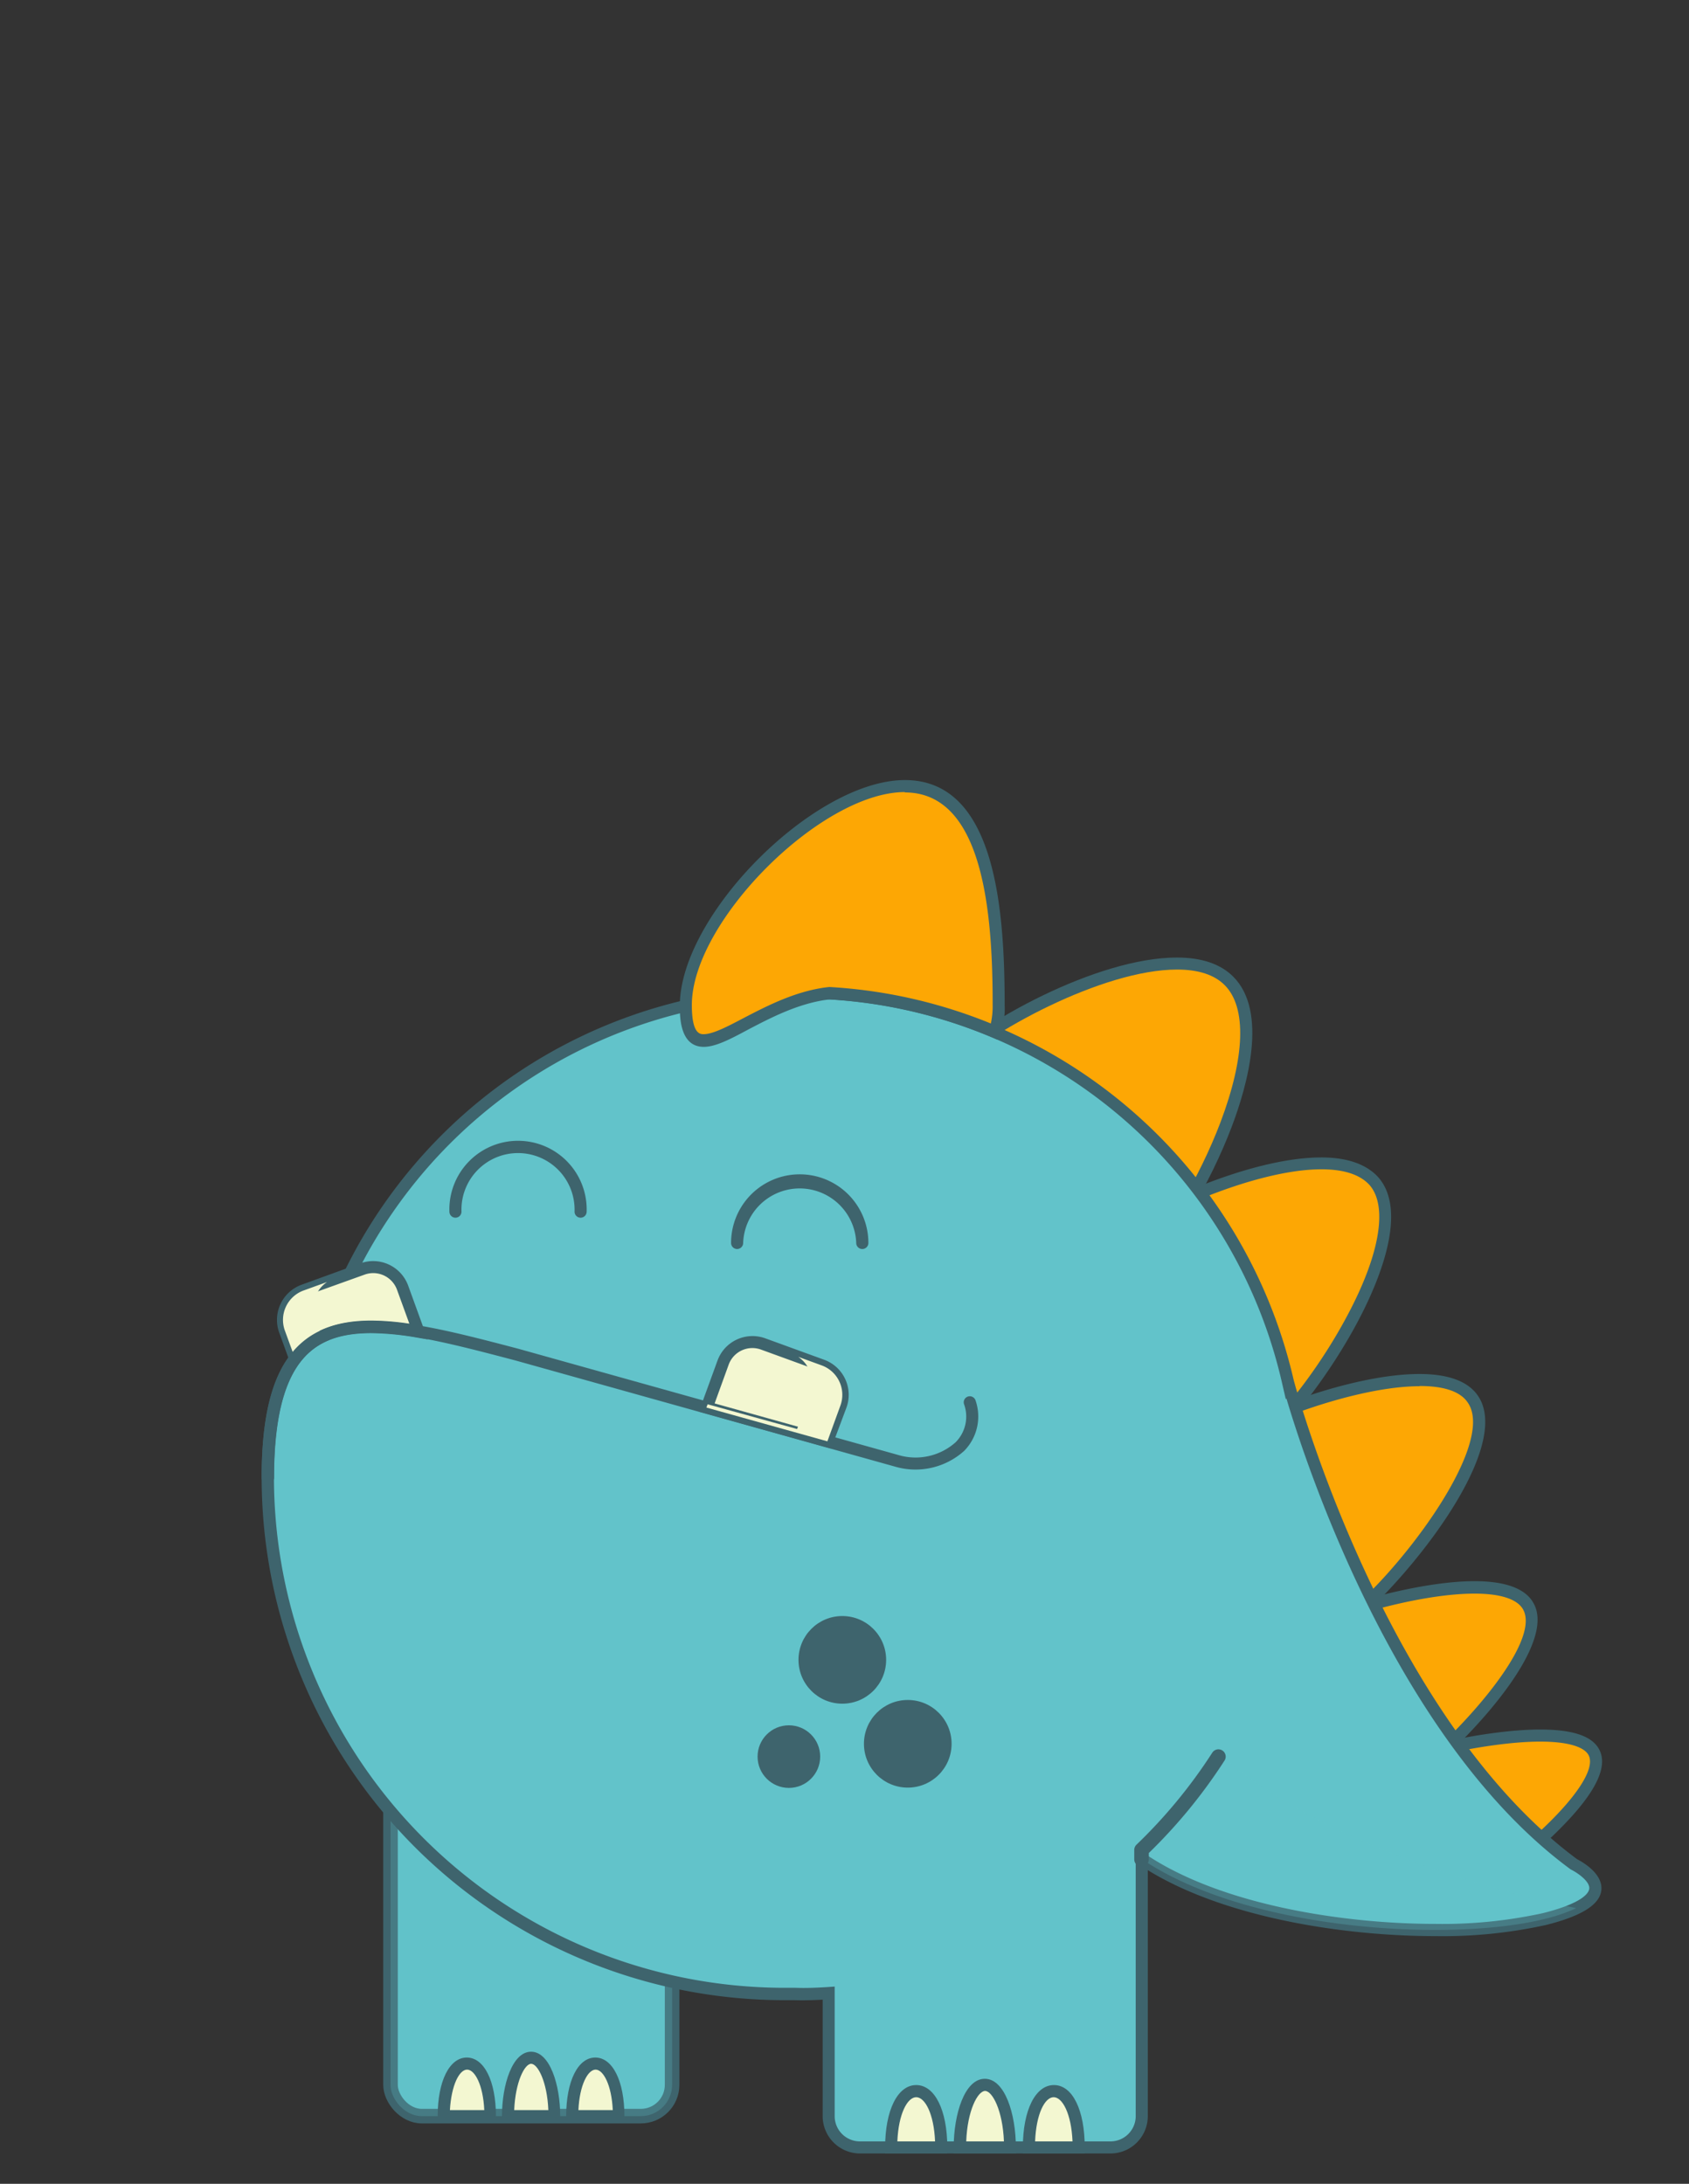 <svg xmlns="http://www.w3.org/2000/svg" viewBox="0 0 232 300"><rect x="0" y="0" width="232" height="300" fill="#333333" stroke="none"/><title>steve</title><g style="isolation:isolate"><path d="M156.67,174.25c-7.55,7.55-13.72,1.47-21.28-6.08s-13.63-13.72-6.08-21.28,32-19.71,39.51-12.16S164.22,166.7,156.67,174.25Z" style="fill:#fda704"/><path d="M149.67,178.55c-5.08,0-9.83-4.75-14.87-9.78-7.34-7.34-14.26-14.27-6.08-22.45,5.89-5.89,22-14.78,32.94-14.78,3.39,0,6,.88,7.74,2.63,4.81,4.81,1.92,15-.22,20.64-2.93,7.71-7.84,16-11.93,20C154.76,177.34,152.28,178.55,149.67,178.55Zm12-45.36c-10.13,0-26,8.54-31.77,14.3-6.68,6.68-2.28,11.74,6.08,20.1,4.78,4.78,9.3,9.3,13.69,9.3,2.15,0,4.24-1.05,6.41-3.22,3.94-3.94,8.7-11.95,11.55-19.46,3.41-9,3.63-15.84.6-18.87C166.82,133.91,164.61,133.19,161.67,133.19Z" style="fill:#3e646d"/><path d="M173.48,197.61c-7.27,6.1-11.53-.37-17.64-7.64s-11.74-12.59-4.47-18.7,31.29-16.21,37.39-8.93S180.75,191.5,173.48,197.61Z" style="fill:#fda704"/><path d="M168,200.86c-4.21,0-7.51-4-11.34-8.63l-1.45-1.74-1.46-1.73c-3.72-4.36-6.93-8.13-6.6-12.07.18-2.14,1.39-4.13,3.7-6.07C156.37,166,171.42,159,181.5,159c3.67,0,6.33,1,7.91,2.83,3.91,4.66.09,13.9-2.53,19-3.49,6.79-8.9,14.13-12.87,17.45A9.45,9.45,0,0,1,168,200.86Zm13.51-40.23c-9.37,0-24.18,6.73-29.59,11.27-2,1.64-3,3.26-3.12,4.94-.27,3.24,2.73,6.77,6.21,10.85l1.47,1.74,1.45,1.75c3.56,4.31,6.63,8,10.05,8a7.9,7.9,0,0,0,5-2.23c3.27-2.75,8.6-9.45,12.46-16.94,4.14-8,5.13-14.3,2.73-17.16C186.89,161.39,184.66,160.63,181.5,160.63Z" style="fill:#3e646d"/><path d="M184.54,223c-6.81,4.77-9.14-1.82-13.91-8.63s-10.15-11.25-3.35-16,30.27-13,35-6.17S191.34,218.21,184.54,223Z" style="fill:#fda704"/><path d="M180.35,225.43c-3.5,0-5.71-3.42-8.26-7.38-.68-1-1.38-2.13-2.14-3.22s-1.54-2.12-2.3-3.11c-2.59-3.42-4.82-6.37-4.36-9.33.27-1.72,1.42-3.27,3.51-4.73,5.07-3.55,18.89-8.91,28.18-8.91,3.95,0,6.65,1,8,2.95,5.33,7.61-11.43,27.39-18,32A8.25,8.25,0,0,1,180.35,225.43Zm14.63-35c-8.66,0-22.27,5.14-27.22,8.61-1.7,1.19-2.62,2.38-2.82,3.63-.36,2.27,1.68,5,4,8.07.76,1,1.55,2,2.33,3.16s1.49,2.21,2.18,3.27c2.39,3.7,4.27,6.62,6.87,6.62a6.71,6.71,0,0,0,3.71-1.47c7-4.91,21.76-23.68,17.57-29.66C200.59,191.16,198.36,190.4,195,190.4Z" style="fill:#3e646d"/><path d="M190.29,246.86c-6.17,3.56-6.61-2.85-10.17-9s-8.89-9.76-2.72-13.32,28.94-10,32.5-3.88S196.46,243.3,190.29,246.86Z" style="fill:#fda704"/><path d="M187.23,248.71c-2.92,0-4.21-2.87-5.71-6.19-.6-1.32-1.28-2.82-2.11-4.27s-1.79-2.78-2.64-4c-1.83-2.55-3.41-4.74-2.94-6.93.29-1.34,1.32-2.51,3.16-3.57,4.56-2.63,17.3-6.54,25.54-6.54,4.23,0,7,1,8.1,3,3.94,6.82-13.64,23.73-19.92,27.35A7.11,7.11,0,0,1,187.23,248.71Zm15.3-29.79c-8,0-20.3,3.78-24.71,6.32-1.41.81-2.18,1.62-2.36,2.48-.31,1.46,1.06,3.38,2.66,5.61a38.49,38.49,0,0,1,4.91,8.51c1.5,3.33,2.44,5.21,4.2,5.21a5.64,5.64,0,0,0,2.65-.91c6.71-3.87,22.34-19.82,19.31-25.08C208.38,219.66,206.07,218.92,202.53,218.92Z" style="fill:#3e646d"/><path d="M198.21,262.38c-5.38,2.51-4-3.45-6.49-8.83s-8-8.14-2.59-10.65,27.35-7.45,29.86-2.07S203.59,259.87,198.21,262.38Z" style="fill:#fda704"/><path d="M196.08,263.8c-2.47,0-3-2.46-3.62-5.07a18.47,18.47,0,0,0-4.23-9.08c-1.36-1.79-2.53-3.34-2.14-4.91.26-1,1.11-1.85,2.69-2.59,3.94-1.84,15.24-4.56,22.78-4.56,4.6,0,7.28.95,8.18,2.89,1.28,2.74-1.29,7-7.63,12.82-5,4.51-10.78,8.54-13.55,9.83A6,6,0,0,1,196.08,263.8Zm15.48-24.55c-7.21,0-18.37,2.67-22.08,4.4-1.06.49-1.66,1-1.78,1.48-.2.8.75,2.06,1.85,3.51a20.06,20.06,0,0,1,4.53,9.71c.61,2.68,1,3.78,2,3.78a4.53,4.53,0,0,0,1.78-.51c2.6-1.21,8.36-5.21,13.14-9.56,5.41-4.93,8.12-9,7.24-10.88C217.66,239.94,215.28,239.25,211.56,239.25Z" style="fill:#3e646d"/><rect x="53.64" y="243.42" width="38.68" height="47.28" rx="4.3" ry="4.3" style="fill:#62c3ca;stroke:#3e646d;stroke-miterlimit:10;stroke-width:2px"/><rect x="53.64" y="243.42" width="38.68" height="47.28" rx="4.3" ry="4.3" style="fill:#62c3ca;opacity:0.25;mix-blend-mode:multiply"/><path d="M156.8,255.36c14.91,10.08,42.87,11.36,55.29,8.26,12.89-3.22,4.08-7.52,4.08-7.52-27.08-20-39.22-66-39.22-66v0a68.76,68.76,0,0,0-132.36-6.68c-5,2.21-7.81,7.88-7.81,19.55a70.92,70.92,0,0,0,70.92,70.92l1.07,0,1.07,0c1.34,0,2.66,0,4-.12V290.7a4.3,4.3,0,0,0,4.3,4.3H152.5a4.3,4.3,0,0,0,4.3-4.3V255.36" style="fill:#62c3ca"/><path d="M152.5,295.83H118.12A5.14,5.14,0,0,1,113,290.7v-16c-1.38.07-2.61.11-3.8.07h-1.5A71.83,71.83,0,0,1,35.94,203c0-11.12,2.53-17.54,8-20.15a69.6,69.6,0,0,1,133.76,6.73l.09.32c.12.46,12.36,45.9,38.85,65.51.6.31,3.56,1.93,3.32,4.24-.21,2-2.71,3.57-7.64,4.8a66,66,0,0,1-15.18,1.52c-12.14,0-28.63-2.4-39.48-9.06V290.7A5.13,5.13,0,0,1,152.5,295.83ZM114.65,272.9v17.8a3.47,3.47,0,0,0,3.47,3.47H152.5A3.47,3.47,0,0,0,156,290.7V253.8l1.3.88c10.48,7.08,27.45,9.61,39.84,9.61a64.4,64.4,0,0,0,14.77-1.47c5.59-1.4,6.33-2.82,6.39-3.36.11-1-1.62-2.19-2.47-2.61l-.13-.08c-24-17.68-36.42-55.94-39-64.67l-.08.13-.45-1.94a67.93,67.93,0,0,0-130.76-6.6l-.12.35-.34.15c-5,2.21-7.32,8.18-7.32,18.79a70.17,70.17,0,0,0,70.09,70.09h1.56c1.39.05,2.83,0,4.52-.11Z" style="fill:#3e646d"/><path d="M49.78,174.32l-8.08,2.94a4.3,4.3,0,0,0-2.57,5.51l1.41,3.86c3.53-4.59,9.38-5,16.94-3.72l-2.19-6A4.3,4.3,0,0,0,49.78,174.32Z" style="fill:#f3f7d1"/><path d="M40.27,188.34l-1.92-5.28a5.14,5.14,0,0,1,3.07-6.57l8.08-2.94a5.12,5.12,0,0,1,6.57,3.07L58.75,184l-1.41-.24a38.15,38.15,0,0,0-6.37-.62c-4.56,0-7.67,1.28-9.78,4Zm11-13.45a3.46,3.46,0,0,0-1.19.21L42,178a3.47,3.47,0,0,0-2.07,4.45l.92,2.54c2.38-2.4,5.71-3.58,10.14-3.58a36.45,36.45,0,0,1,5.24.43l-1.71-4.7A3.48,3.48,0,0,0,51.25,174.89Z" style="fill:#3e646d"/><g style="mix-blend-mode:multiply"><path d="M43.29,181.11a4.29,4.29,0,0,1,1.64-5l-3.23,1.17a4.3,4.3,0,0,0-2.57,5.51l1.41,3.86a10.21,10.21,0,0,1,3.67-3Z" style="fill:#f3f7d1"/></g><g style="mix-blend-mode:multiply"><path d="M53.18,182.37c1.36.1,2.8.29,4.3.55l-.2-.55A25.23,25.23,0,0,0,53.18,182.37Z" style="fill:#f3f7d1"/></g><path d="M36.77,203.81a.83.83,0,0,1-.83-.83c0-9.77,1.91-15.78,6-18.94,6.24-4.81,16.9-2,29.25,1.24l52.14,14.58a8.27,8.27,0,0,0,7.92-1.72,5,5,0,0,0,1.16-5.27.83.83,0,0,1,1.6-.46,6.74,6.74,0,0,1-1.57,6.9,10,10,0,0,1-9.55,2.15L70.76,186.88C58.84,183.75,48.54,181,43,185.35c-3.6,2.78-5.35,8.54-5.35,17.63A.83.83,0,0,1,36.77,203.81Z" style="fill:#3e646d"/><path d="M112.87,187.57l-8.08-2.94a4.3,4.3,0,0,0-5.51,2.57L97,193.36,113.65,198l1.79-4.92A4.3,4.3,0,0,0,112.87,187.57Z" style="fill:#f3f7d1"/><path d="M114.16,199,96,193.92l2.55-7a5.12,5.12,0,0,1,6.57-3.07l8.08,2.94a5.13,5.13,0,0,1,3.07,6.57Zm-16-6.21,15,4.19,1.53-4.2a3.47,3.47,0,0,0-2.07-4.44l-8.08-2.94a3.46,3.46,0,0,0-4.45,2.07Z" style="fill:#3e646d"/><g style="mix-blend-mode:multiply"><path d="M112.87,187.57l-3.23-1.18a4.29,4.29,0,0,1,1.64,5l-1.79,4.92L97.2,192.91l-.17.45L113.65,198l1.79-4.92A4.3,4.3,0,0,0,112.87,187.57Z" style="fill:#f3f7d1"/></g><g style="opacity:0.25;mix-blend-mode:multiply"><path d="M156.8,254.13v1.23h0l.44-1.7Z" style="fill:#62c3ca"/><path d="M156.8,255.42v-.05h0Z" style="fill:#62c3ca"/><path d="M167.7,241.21a82.43,82.43,0,0,1-10.44,12.47l-.44,1.7c14.92,10.07,42.86,11.35,55.27,8.25a23.28,23.28,0,0,0,4.42-1.5C189.11,256.21,174.65,247.14,167.7,241.21Z" style="fill:#62c3ca"/></g><path d="M79.75,167.28a.83.83,0,0,1-.83-.83,7.77,7.77,0,1,0-15.53,0,.83.83,0,1,1-1.66,0,9.43,9.43,0,1,1,18.85,0A.83.83,0,0,1,79.75,167.28Z" style="fill:#3e646d"/><path d="M118.44,171.58a.83.83,0,0,1-.83-.83,7.77,7.77,0,0,0-15.53,0,.83.83,0,0,1-1.66,0,9.43,9.43,0,0,1,18.86,0A.83.83,0,0,1,118.44,171.58Z" style="fill:#3e646d"/><path d="M167.36,241.31a71.22,71.22,0,0,1-10.56,12.82v1.3" style="fill:none;stroke:#3e646d;stroke-linecap:round;stroke-linejoin:round;stroke-width:2px"/><path d="M122.42,295c0-4.75,1.54-7.74,3.44-7.74s3.44,3,3.44,7.74Z" style="fill:#f3f7d1"/><path d="M130.12,295.83h-8.54V295c0-5.12,1.72-8.57,4.27-8.57s4.27,3.44,4.27,8.57Zm-6.86-1.66h5.18c-.16-3.82-1.39-6.07-2.59-6.07S123.42,290.35,123.26,294.17Z" style="fill:#3e646d"/><path d="M131.87,295c0-4.75,1.54-8.6,3.44-8.6s3.44,3.85,3.44,8.6Z" style="fill:#f3f7d1"/><path d="M139.58,295.83H131V295c0-4.57,1.5-9.43,4.27-9.43s4.27,4.86,4.27,9.43Zm-6.86-1.66h5.18c-.17-4.26-1.59-6.93-2.59-6.93S132.88,289.91,132.72,294.17Z" style="fill:#3e646d"/><path d="M141.33,295c0-4.75,1.54-7.74,3.44-7.74s3.44,3,3.44,7.74Z" style="fill:#f3f7d1"/><path d="M149,295.83H140.5V295c0-5.12,1.72-8.57,4.27-8.57S149,289.87,149,295Zm-6.86-1.66h5.18c-.16-3.82-1.39-6.07-2.59-6.07S142.33,290.35,142.18,294.17Z" style="fill:#3e646d"/><path d="M61,290.7c0-4.43,1.44-7.22,3.21-7.22s3.21,2.79,3.21,7.22Z" style="fill:#f3f7d1"/><path d="M68.2,291.53H60.12v-.83c0-4.82,1.62-8.05,4-8.05s4,3.24,4,8.05Zm-6.4-1.66h4.72c-.16-3.46-1.3-5.56-2.36-5.56S62,286.41,61.8,289.87Z" style="fill:#3e646d"/><path d="M69.78,290.7c0-4.43,1.44-8,3.21-8s3.21,3.59,3.21,8Z" style="fill:#f3f7d1"/><path d="M77,291.53H68.95v-.83c0-4.29,1.42-8.85,4-8.85s4,4.56,4,8.85Zm-6.4-1.66h4.72c-.16-3.91-1.46-6.36-2.36-6.36S70.79,286,70.63,289.87Z" style="fill:#3e646d"/><path d="M78.6,290.7c0-4.43,1.44-7.22,3.21-7.22S85,286.27,85,290.7Z" style="fill:#f3f7d1"/><path d="M85.85,291.53H77.77v-.83c0-4.82,1.62-8.05,4-8.05s4,3.24,4,8.05Zm-6.4-1.66h4.72c-.16-3.46-1.3-5.56-2.36-5.56S79.61,286.41,79.45,289.87Z" style="fill:#3e646d"/><circle cx="115.7" cy="228.02" r="6.02" style="fill:#3e646d"/><circle cx="108.36" cy="241.31" r="4.3" style="fill:#3e646d"/><circle cx="124.69" cy="239.55" r="6.02" style="fill:#3e646d"/><path d="M124.29,108c-11.87,0-30.09,18.22-30.09,30.09v0c0,11.21,8.72-.48,19.76-1.66a69.17,69.17,0,0,1,7.36.83,68.24,68.24,0,0,1,15.27,4.45,8.51,8.51,0,0,0,.59-3.66C137.19,126.24,136.16,108,124.29,108Z" style="fill:#fda704"/><path d="M96.67,143.81c-3.28,0-3.29-4.1-3.29-5.65,0-12.47,18.49-31,30.92-31S138,124.84,138,138.11a9.29,9.29,0,0,1-.68,4l-.35.7-.72-.31a67.53,67.53,0,0,0-15.08-4.4,68.65,68.65,0,0,0-7.2-.81c-4.12.46-8,2.47-11.1,4.09C100.33,142.75,98.3,143.81,96.67,143.81Zm27.62-35c-11.48,0-29.26,17.77-29.26,29.26,0,4,1.15,4,1.63,4,1.23,0,3.18-1,5.45-2.2,3.25-1.69,7.3-3.8,11.76-4.28H114a70.3,70.3,0,0,1,7.45.84,69.25,69.25,0,0,1,14.65,4.17,10.88,10.88,0,0,0,.25-2.56C136.36,125.55,135.11,108.86,124.29,108.86Z" style="fill:#3e646d"/></g></svg>